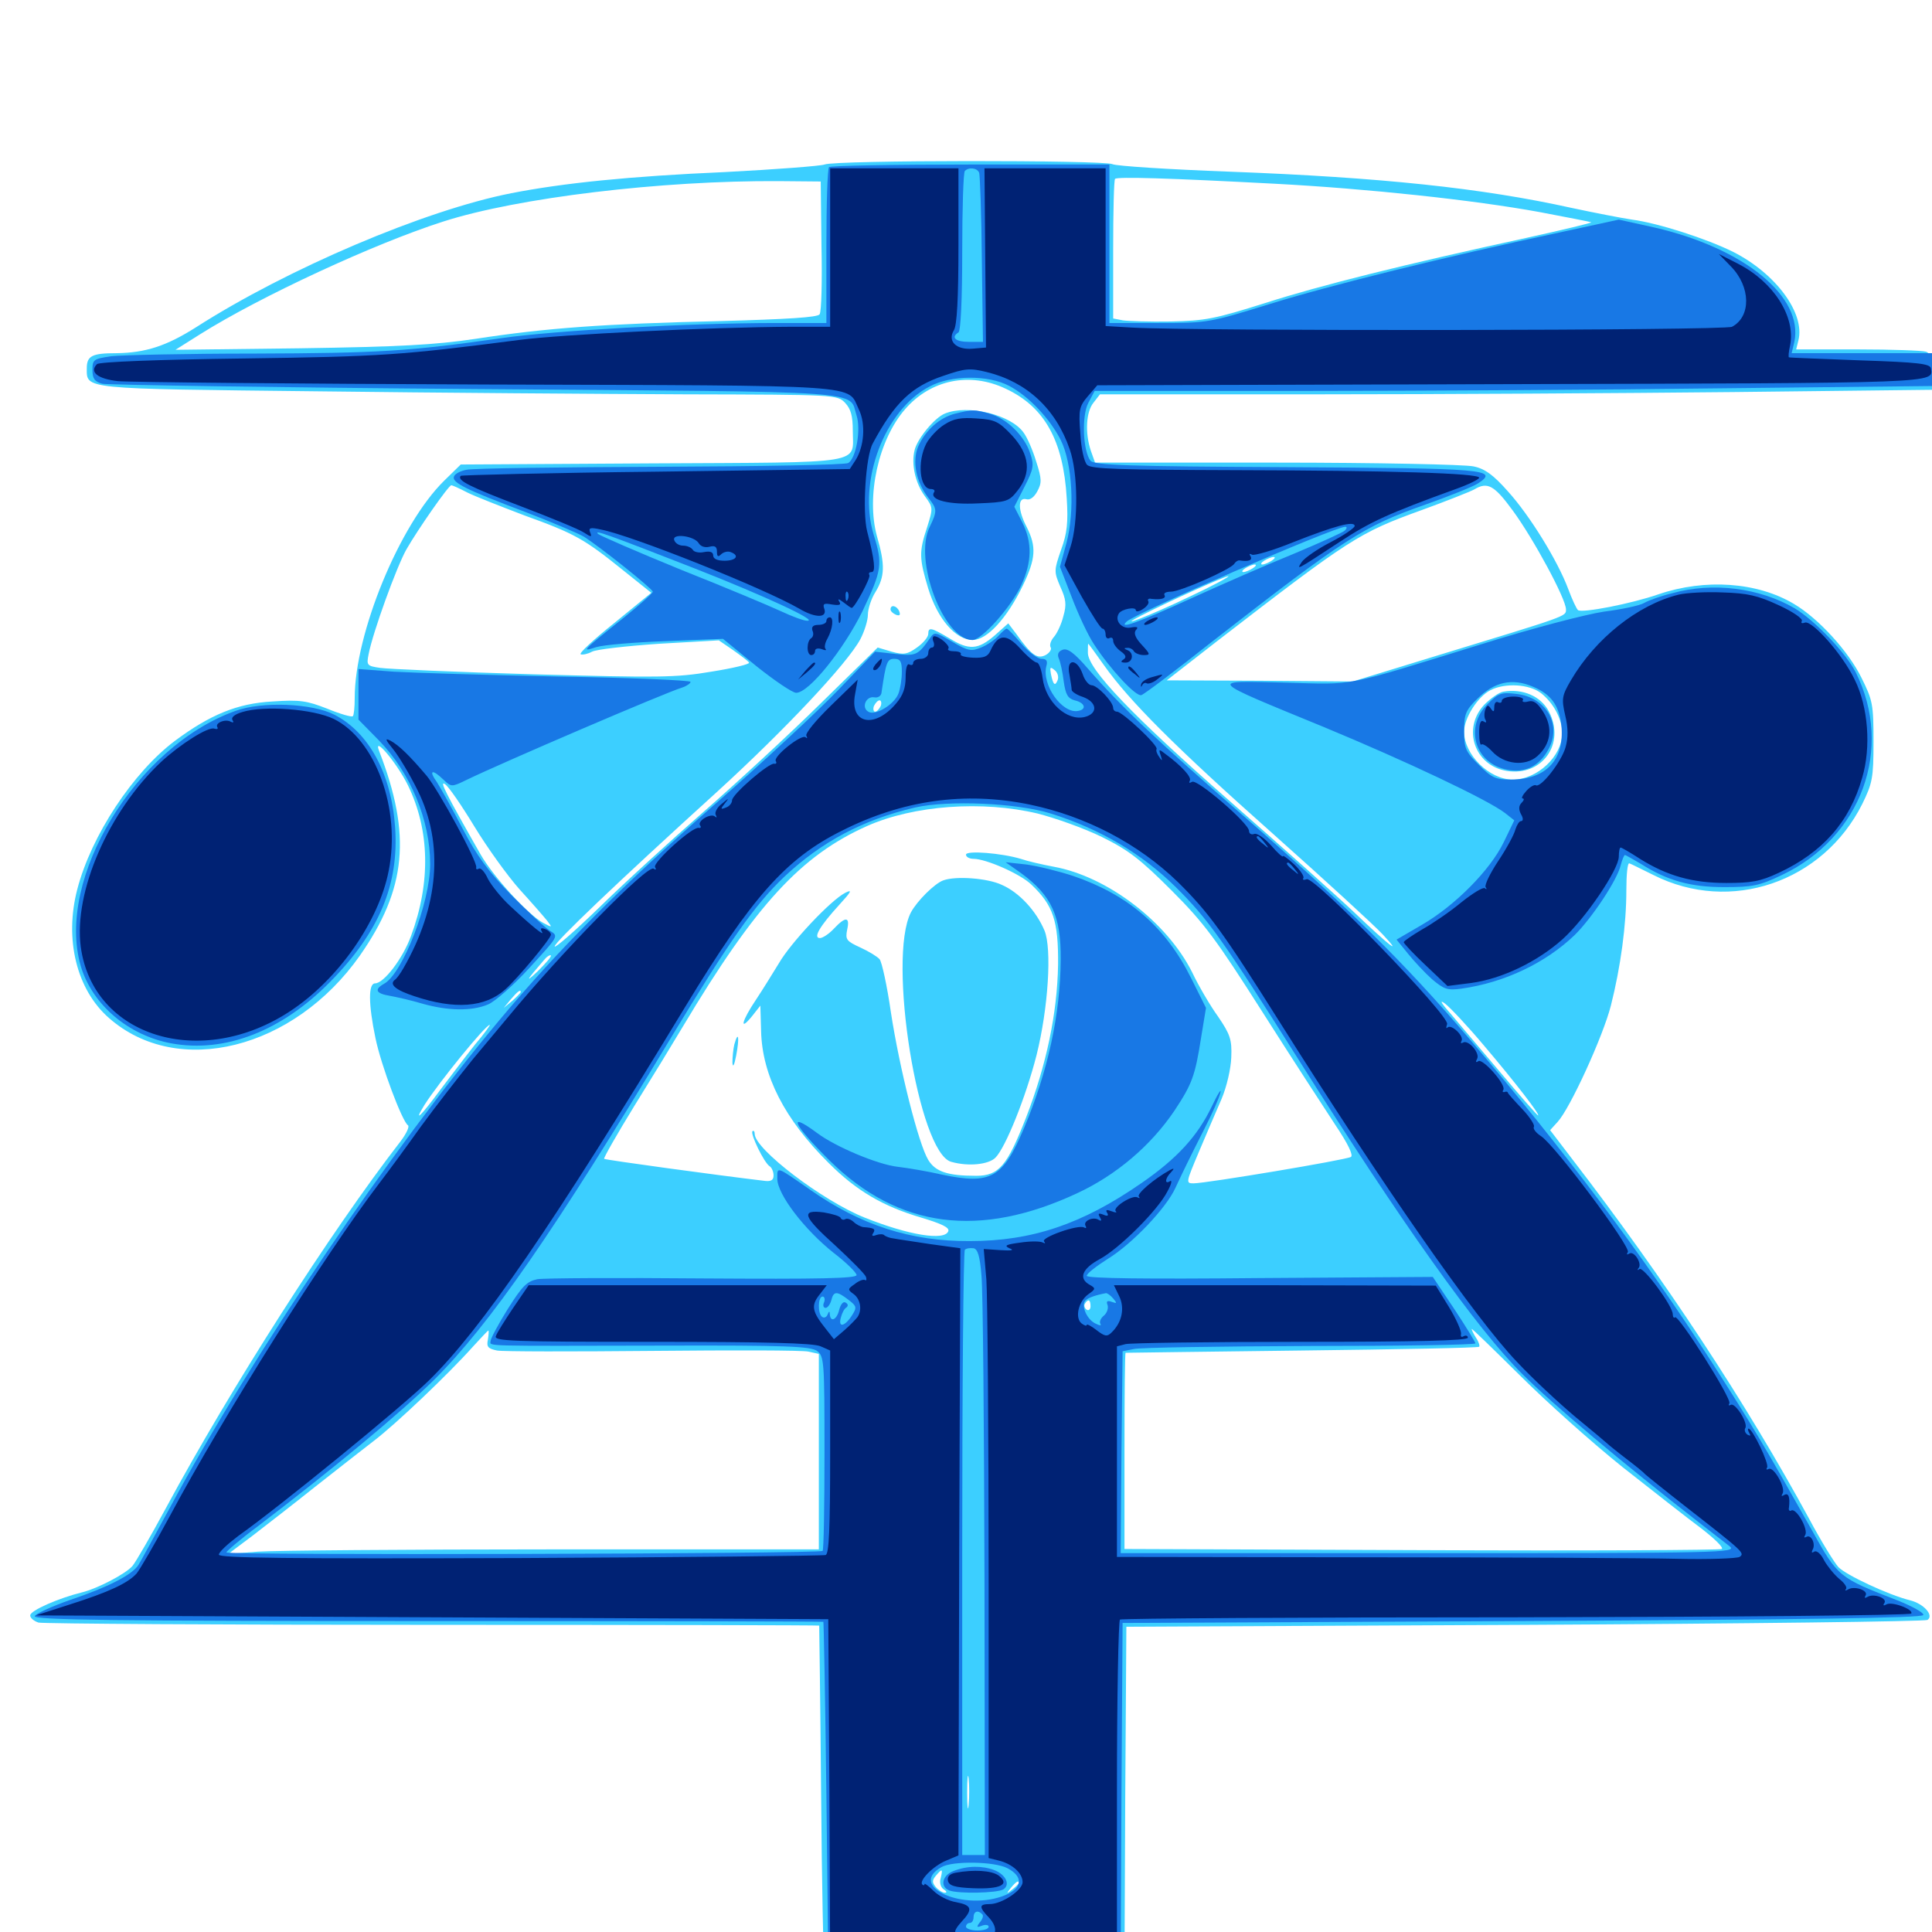 <svg xmlns="http://www.w3.org/2000/svg" viewBox="0 -1000 1000 1000">
	<path fill="#3ccfff" d="M426.758 -914.844C424.609 -914.062 401.367 -912.305 375.195 -910.938C325.977 -908.789 291.602 -905.273 264.648 -900C219.922 -891.211 148.828 -860.938 101.562 -830.664C86.133 -820.898 75.391 -817.383 60.156 -817.188C47.656 -817.188 44.922 -815.82 44.922 -809.375C44.922 -798.438 41.992 -798.828 163.867 -797.461C225.781 -796.68 311.719 -796.094 354.883 -795.898C433.008 -795.703 433.398 -795.703 437.5 -791.406C440.43 -788.281 441.406 -784.57 441.406 -777.148C441.406 -759.375 449.609 -760.742 337.5 -760.156L238.477 -759.57L229.883 -751.172C206.836 -728.516 183.594 -672.07 183.594 -638.672C183.594 -633.984 183.203 -629.883 182.617 -629.297C182.031 -628.711 175.977 -630.469 169.336 -633.203C158.789 -637.305 155.273 -637.891 141.016 -636.914C122.852 -635.938 108.789 -630.078 90.625 -616.602C68.945 -600.391 47.266 -567.578 40.039 -539.844C33.203 -513.867 39.648 -487.695 56.445 -473.047C91.992 -441.797 152.148 -456.836 186.328 -505.469C210.352 -539.844 213.086 -567.773 196.289 -611.133C192.773 -620.117 205.469 -605.078 211.133 -593.555C222.461 -570.312 223.047 -543.164 212.695 -515.43C208.398 -503.711 198.633 -491.016 194.141 -491.016C190.625 -491.016 190.625 -480.469 194.336 -462.695C197.266 -448.438 208.203 -419.531 211.133 -417.578C212.109 -416.992 210.352 -413.281 207.422 -409.375C170.703 -361.914 119.141 -281.055 85.938 -219.531C78.125 -205.078 70.312 -191.602 68.555 -189.453C65.039 -185.352 50.391 -177.734 42.383 -175.781C30.469 -172.852 15.625 -166.406 15.625 -163.867C15.625 -162.5 17.578 -160.938 19.922 -160.156C22.461 -159.57 114.258 -158.984 224.219 -158.984C333.984 -158.984 423.828 -158.789 424.023 -158.594C424.023 -158.203 424.609 -119.336 425 -72.07C425.391 -24.805 426.172 15.039 426.758 16.211C427.344 18.164 444.727 18.75 504.883 18.75H582.031L582.422 -69.727L583.008 -158.008L789.062 -158.984C902.344 -159.57 996.289 -160.742 997.656 -161.523C1001.172 -163.867 995.703 -169.922 988.672 -171.68C977.539 -174.414 955.469 -184.766 951.562 -188.867C949.414 -191.211 942.578 -202.344 936.523 -213.672C903.711 -274.023 861.914 -337.5 813.672 -400.195L802.344 -415.039L806.25 -419.336C812.695 -426.367 829.688 -463.477 833.789 -479.492C838.867 -499.609 841.797 -521.289 841.797 -539.258C841.797 -547.266 842.383 -553.516 843.359 -553.125C844.141 -552.93 849.805 -550 855.859 -547.07C895.703 -526.953 943.555 -543.359 963.867 -583.789C969.141 -594.531 969.727 -597.266 969.727 -616.016C969.727 -635.352 969.336 -637.5 963.477 -649.219C956.641 -663.086 941.211 -679.883 928.711 -687.305C909.57 -698.828 882.422 -700.586 858.398 -692.383C844.336 -687.5 819.141 -682.617 816.797 -684.18C816.016 -684.766 813.672 -689.844 811.719 -695.117C806.25 -709.766 791.797 -733.203 780.469 -745.703C773.047 -754.102 768.555 -757.422 762.695 -758.594C758.398 -759.57 712.5 -760.547 660.742 -760.547H566.797L564.648 -766.602C561.523 -775.781 562.109 -786.914 566.016 -791.602L569.336 -795.898H681.641C743.359 -795.898 840.234 -796.484 897.07 -797.07L1000 -798.242V-807.422C1000 -814.062 999.219 -817.188 996.875 -817.969C995.117 -818.555 979.297 -819.141 961.719 -819.141H929.688L930.859 -823.828C934.375 -837.891 919.141 -858.398 897.266 -869.531C883.594 -876.367 858.203 -884.57 844.727 -886.328C839.453 -887.109 825.391 -889.844 813.477 -892.383C766.797 -902.734 714.258 -908.203 636.719 -911.133C605.078 -912.305 577.539 -914.062 575.781 -915.039C571.484 -917.188 432.031 -917.188 426.758 -914.844ZM660.156 -904.883C708.008 -902.344 762.695 -896.484 796.875 -890.234C811.328 -887.5 823.242 -885.156 823.633 -884.961C823.828 -884.57 808.984 -881.055 790.43 -876.953C725.781 -862.891 683.594 -852.344 654.883 -843.164C628.906 -834.961 623.828 -833.984 606.055 -833.594C595.117 -833.398 583.984 -833.789 581.25 -834.18L576.172 -835.156V-870.703C576.172 -890.43 576.562 -906.836 577.148 -907.422C578.516 -908.594 604.883 -907.812 660.156 -904.883ZM425.195 -872.852C425.586 -854.688 425.195 -838.672 424.219 -837.305C423.242 -835.742 407.812 -834.766 372.07 -833.789C313.281 -832.422 282.812 -830.273 246.094 -824.609C225 -821.484 206.836 -820.508 155.273 -819.727L90.82 -818.945L103.516 -826.953C134.57 -846.484 193.945 -874.023 229.492 -885.352C267.773 -897.656 342.188 -906.641 403.32 -906.25L424.805 -906.055ZM520.508 -798.828C540.625 -789.453 550.391 -772.07 552.148 -741.992C552.93 -729.492 552.344 -724.023 549.219 -715.43C545.508 -704.688 545.508 -704.102 548.828 -696.289C551.758 -689.844 552.148 -687.109 550.391 -681.055C549.414 -676.953 547.07 -672.07 545.508 -670.312C543.945 -668.555 543.164 -666.211 543.75 -665.039C544.531 -664.062 543.359 -662.109 541.211 -660.938C536.914 -658.789 533.984 -660.742 526.172 -671.68L521.875 -677.344L514.844 -671.094C506.25 -663.672 501.562 -663.281 491.211 -669.727C482.031 -675.195 480.469 -675.586 480.469 -671.875C480.469 -670.312 477.93 -667.188 474.609 -664.844C469.727 -661.328 467.773 -660.938 461.523 -662.695L454.297 -664.844L424.805 -635.938C408.789 -620.117 381.445 -594.922 364.258 -579.883C347.07 -564.844 322.656 -542.578 310.156 -530.273C297.461 -517.969 287.109 -508.984 287.109 -510.156C287.109 -512.305 318.75 -542.578 371.875 -590.82C406.055 -622.07 438.477 -656.445 445.312 -669.141C447.461 -673.242 449.219 -678.906 449.219 -681.836C449.219 -684.766 450.977 -690.234 453.125 -693.555C458.008 -701.562 458.203 -707.617 453.906 -722.461C448.242 -743.164 454.688 -772.461 468.555 -788.281C481.836 -803.516 501.953 -807.617 520.508 -798.828ZM241.797 -745.117C245.703 -743.164 259.18 -737.891 271.484 -733.203C297.461 -723.828 302.344 -721.094 322.461 -704.883L337.109 -693.164L317.969 -677.539C307.227 -668.945 299.414 -661.719 300.586 -661.328C301.562 -660.938 304.297 -661.523 306.445 -662.695C308.594 -663.867 324.219 -665.625 341.211 -666.797L372.07 -668.555L379.492 -663.477C383.594 -660.547 387.305 -657.812 387.695 -657.031C388.281 -656.25 379.297 -654.102 368.164 -652.344C349.805 -649.219 340.82 -649.219 275.977 -650.977C236.523 -652.148 200.781 -653.711 196.875 -654.297C189.844 -655.273 189.648 -655.664 190.82 -661.523C192.969 -672.656 205.273 -706.641 210.352 -715.625C216.406 -726.172 232.227 -748.828 233.594 -748.828C234.18 -748.828 237.695 -747.266 241.797 -745.117ZM783.008 -735.742C793.75 -721.094 810.547 -690.039 810.547 -684.57C810.547 -680.859 811.914 -681.445 742.188 -660.156L700.195 -647.266L651.953 -647.656L603.906 -647.852L629.492 -667.773C698.828 -721.289 703.32 -724.219 735.742 -735.938C748.633 -740.625 760.938 -745.508 763.086 -746.68C769.922 -750.781 773.438 -748.828 783.008 -735.742ZM658.203 -709.766C656.641 -708.789 654.492 -707.812 653.32 -707.812C652.344 -707.812 652.734 -708.789 654.297 -709.766C655.859 -710.742 658.203 -711.719 659.18 -711.719C660.352 -711.719 659.766 -710.742 658.203 -709.766ZM648.438 -705.859C646.875 -704.883 644.727 -703.906 643.555 -703.906C642.578 -703.906 642.969 -704.883 644.531 -705.859C646.094 -706.836 648.438 -707.812 649.414 -707.812C650.586 -707.812 650 -706.836 648.438 -705.859ZM615.82 -691.211C595.898 -681.641 575.977 -673.828 590.82 -681.445C606.055 -689.258 633.984 -701.758 635.742 -701.758C636.914 -701.758 627.93 -696.875 615.82 -691.211ZM390.625 -692.188C389.062 -693.164 386.914 -694.141 385.742 -694.141C384.766 -694.141 385.156 -693.164 386.719 -692.188C388.281 -691.211 390.625 -690.234 391.602 -690.234C392.773 -690.234 392.188 -691.211 390.625 -692.188ZM571.289 -655.859C584.57 -637.109 608.594 -613.086 659.18 -568.164C686.133 -544.141 711.523 -520.898 715.82 -516.211C726.562 -504.688 718.945 -510.547 700.977 -527.734C692.578 -535.742 663.672 -561.523 636.523 -585.352C585.938 -629.688 563.086 -653.711 563.086 -662.109C563.086 -664.648 563.086 -666.797 563.281 -666.797C563.477 -666.797 566.992 -661.914 571.289 -655.859ZM547.461 -648.047C546.094 -644.531 545.117 -645.508 543.945 -651.172C543.359 -654.688 543.555 -655.078 545.898 -653.125C547.461 -651.953 548.047 -649.609 547.461 -648.047ZM797.656 -641.211C804.102 -636.133 808.594 -627.734 808.594 -620.508C808.594 -608.594 795.703 -596.484 783.008 -596.484C770.898 -596.484 757.812 -609.375 757.812 -621.289C757.812 -628.32 764.844 -639.453 771.484 -642.773C779.102 -646.68 791.602 -645.898 797.656 -641.211ZM455.859 -634.57C455.078 -633.008 453.906 -631.641 452.93 -631.641C452.148 -631.641 451.758 -633.008 452.344 -634.57C453.125 -636.133 454.297 -637.5 455.273 -637.5C456.055 -637.5 456.445 -636.133 455.859 -634.57ZM245.508 -572.266C252.148 -561.328 262.695 -546.68 268.945 -539.648C275.195 -532.812 281.641 -525.391 283.203 -523.438C285.938 -519.922 285.938 -519.727 281.25 -522.266C273.438 -526.367 255.469 -546.094 248.828 -557.617C230.664 -589.453 227.344 -596.094 230.273 -594.141C232.031 -593.164 238.867 -583.203 245.508 -572.266ZM537.109 -578.906C546.289 -576.562 561.133 -571.289 570.312 -566.797C584.18 -559.961 590.234 -555.273 606.445 -539.062C623.438 -522.07 629.688 -513.477 653.32 -476.367C668.359 -452.734 685.352 -426.562 691.016 -417.969C697.852 -407.812 700.586 -401.953 699.219 -401.172C696.68 -399.609 624.219 -387.5 617.773 -387.5C613.672 -387.5 613.867 -387.891 620.508 -403.711C624.219 -412.5 629.492 -424.805 632.227 -431.055C634.961 -437.5 637.109 -446.875 637.305 -452.734C637.695 -461.914 636.719 -464.648 630.469 -473.828C626.367 -479.492 620.312 -489.844 616.992 -496.875C603.906 -522.852 573.242 -546.289 545.508 -551.367C539.258 -552.539 531.641 -554.297 528.32 -555.469C518.555 -558.398 500 -559.961 500 -557.617C500 -556.445 501.758 -555.469 503.906 -555.469C510.352 -555.469 528.125 -547.656 533.789 -542.188C545.117 -531.445 547.852 -523.438 547.656 -500.781C547.266 -475.586 541.602 -448.633 531.055 -421.484C521.289 -396.484 516.992 -391.406 505.273 -391.406C490.43 -391.406 484.18 -393.555 480.469 -399.609C475.391 -408.008 465.625 -446.875 461.133 -475.977C459.18 -489.648 456.445 -502.148 455.273 -503.516C454.102 -504.883 449.609 -507.617 445.312 -509.57C438.086 -512.891 437.5 -513.672 438.477 -518.75C440.039 -525.586 437.695 -525.781 431.641 -519.336C429.102 -516.602 425.781 -514.453 424.414 -514.453C420.703 -514.453 424.219 -520.508 434.375 -531.641C440.625 -538.477 441.406 -539.844 437.5 -537.891C429.883 -533.984 409.18 -511.914 403.125 -501.367C400 -496.289 394.727 -487.695 391.211 -482.422C383.984 -471.68 382.422 -465.625 389.258 -474.023L393.555 -479.492L393.945 -466.211C394.531 -443.359 406.055 -420.703 428.906 -398.047C443.359 -383.594 457.031 -375.586 476.953 -369.727C487.305 -366.602 491.602 -364.648 490.82 -362.695C488.867 -357.617 470.117 -360.742 447.656 -369.727C425.586 -378.516 390.625 -405.273 390.625 -413.086C390.625 -414.453 390.039 -415.039 389.453 -414.453C388.281 -413.086 395.508 -398.047 398.438 -396.289C399.414 -395.703 400.391 -393.555 400.391 -391.602C400.391 -389.062 399.023 -388.281 395.117 -388.867C372.07 -391.602 313.281 -399.609 312.695 -400.195C312.305 -400.586 319.336 -412.891 328.32 -427.539C337.305 -441.992 348.633 -460.547 353.516 -468.75C391.211 -531.836 414.648 -557.227 448.828 -572.461C473.047 -583.203 508.398 -585.742 537.109 -578.906ZM278.32 -497.266C271.484 -490.82 272.461 -492.578 281.445 -502.93C283.008 -504.883 284.57 -505.859 285.156 -505.469C285.547 -504.883 282.422 -501.367 278.32 -497.266ZM269.531 -486.523C269.531 -486.133 267.578 -484.18 265.234 -482.031L260.742 -478.32L264.453 -482.812C267.969 -486.914 269.531 -488.086 269.531 -486.523ZM767.969 -458.984C784.57 -439.453 797.461 -422.656 796.094 -422.656C795.703 -422.656 786.914 -432.617 776.758 -444.727C766.602 -456.641 754.883 -470.508 750.781 -475.391C745.703 -481.055 744.922 -482.812 748.047 -480.469C750.781 -478.32 759.766 -468.75 767.969 -458.984ZM245.898 -459.375C241.406 -453.711 233.398 -443.164 227.93 -435.938C218.164 -422.656 213.477 -417.969 219.727 -428.125C227.344 -440.039 251.367 -469.531 253.516 -469.531C253.906 -469.531 250.586 -464.844 245.898 -459.375ZM564.453 -323.828C564.453 -322.266 563.477 -321.484 562.5 -322.07C561.328 -322.852 560.938 -324.219 561.523 -325.195C563.281 -327.93 564.453 -327.344 564.453 -323.828ZM839.844 -240.625C855.469 -228.32 873.633 -214.062 880.469 -208.984C887.305 -203.711 892.188 -199.023 891.211 -198.242C890.43 -197.656 820.508 -197.266 735.938 -197.656L582.031 -198.242V-248.828C582.031 -276.758 582.227 -299.609 582.617 -299.805C582.812 -299.805 623.828 -300.391 673.828 -300.977C723.828 -301.562 765.039 -302.344 765.625 -302.93C766.016 -303.32 765.43 -305.469 764.062 -307.422C762.695 -309.57 761.719 -311.719 761.719 -312.109C761.719 -312.695 772.852 -301.758 786.719 -288.086C800.391 -274.414 824.219 -253.125 839.844 -240.625ZM252.539 -306.641C251.758 -302.93 252.539 -301.953 257.227 -300.977C260.156 -300.391 296.484 -300.391 337.891 -300.781C379.297 -301.172 415.43 -301.172 418.555 -300.391L423.828 -299.219V-248.633V-198.047H286.523C210.938 -198.047 141.992 -197.461 133.594 -196.875L118.164 -195.703L130.664 -205.078C137.5 -210.352 152.148 -221.68 162.891 -230.273C173.828 -238.867 187.5 -249.609 193.359 -254.102C204.688 -262.695 232.227 -288.867 244.922 -303.125C249.023 -307.617 252.539 -311.328 252.734 -311.328C253.125 -311.328 252.93 -309.18 252.539 -306.641ZM501.367 -65.82C500.977 -61.719 500.586 -64.648 500.586 -72.07C500.586 -79.688 500.977 -82.812 501.367 -79.492C501.758 -75.977 501.758 -69.727 501.367 -65.82ZM501.367 -34.766C502.148 -35.352 500.977 -35.938 498.828 -35.742C496.68 -35.742 496.094 -35.156 497.656 -34.57C499.023 -33.984 500.781 -34.18 501.367 -34.766ZM486.914 -27.93C486.133 -25.586 486.914 -23.047 488.477 -22.07C490.039 -21.094 490.234 -20.312 489.062 -20.312C487.891 -20.312 485.742 -21.68 484.375 -23.242C482.422 -25.586 482.422 -26.758 484.375 -29.102C487.695 -33.008 488.086 -32.812 486.914 -27.93ZM527.344 -25.391C527.344 -25 525.781 -23.438 524.023 -22.07C520.898 -19.531 520.703 -19.727 523.242 -22.852C525.781 -25.977 527.344 -26.953 527.344 -25.391ZM489.062 -785.938C483.789 -783.789 475 -773.242 473.438 -767.188C471.484 -759.766 473.828 -749.805 478.711 -743.164C483.008 -737.305 483.008 -737.109 479.883 -727.148C475.586 -714.258 475.781 -710.938 480.469 -695.312C485.352 -679.492 494.727 -668.75 503.516 -668.75C510.938 -668.75 521.289 -680.078 529.492 -697.07C536.133 -710.938 536.523 -716.992 531.445 -727.148C526.758 -736.133 526.758 -742.773 531.25 -741.602C533.203 -741.016 535.352 -742.773 536.914 -745.703C539.258 -750 539.258 -752.148 536.328 -761.133C534.57 -766.992 531.641 -773.633 529.883 -775.977C523.438 -785.352 500.977 -790.82 489.062 -785.938ZM460.938 -684.57C460.938 -683.594 462.305 -682.422 463.672 -681.836C465.625 -681.055 466.211 -681.641 465.43 -683.594C464.258 -686.523 460.938 -687.305 460.938 -684.57ZM778.125 -641.992C775.781 -641.602 771.484 -638.477 768.359 -635.352C756.641 -623.047 763.086 -603.711 779.883 -600.977C798.242 -598.047 810.352 -615.039 801.758 -631.641C797.656 -639.648 788.086 -643.75 778.125 -641.992ZM488.281 -544.336C483.789 -542.773 474.609 -533.594 471.484 -527.734C459.18 -503.906 475.391 -403.125 492.383 -398.633C501.367 -396.094 511.719 -397.266 515.234 -400.781C520.508 -406.055 531.055 -432.422 536.523 -453.906C542.578 -478.125 544.531 -508.984 540.625 -518.359C536.328 -528.516 527.539 -538.086 518.555 -541.992C511.133 -545.508 494.727 -546.68 488.281 -544.336ZM380.078 -459.375C379.492 -456.836 379.102 -452.734 379.102 -450C379.297 -447.07 380.078 -448.633 381.055 -453.711C382.812 -462.891 382.227 -466.992 380.078 -459.375Z"/>
	<path fill="#1878e5" d="M429.102 -913.477C428.32 -912.891 427.734 -894.336 427.734 -872.461V-832.812H401.953C356.055 -832.812 287.109 -828.906 259.766 -825C211.719 -818.164 196.094 -817.188 131.445 -816.992C96.289 -816.992 63.086 -816.211 57.617 -815.625C48.438 -814.258 47.852 -813.867 47.852 -808.594C47.852 -804.102 48.828 -802.539 52.93 -801.367C55.859 -800.781 142.773 -799.414 246.289 -798.633C453.516 -797.07 439.062 -798.047 443.359 -784.961C445.703 -777.734 443.164 -762.891 439.062 -760.352C437.695 -759.375 393.945 -758.594 341.797 -758.398C289.648 -758.203 244.531 -757.617 241.406 -756.836C238.281 -756.25 235.352 -754.688 234.961 -753.32C233.789 -750.195 241.406 -746.484 271.484 -735.156C285.352 -729.883 299.023 -724.023 302.148 -722.266C310.547 -716.992 337.695 -695.312 337.891 -693.75C337.891 -692.969 331.055 -686.914 322.852 -680.273C300.586 -662.5 300.781 -662.5 308.594 -665.039C312.305 -666.211 328.711 -667.578 344.727 -668.164L374.219 -669.336L391.406 -655.273C400.977 -647.656 410.156 -641.406 412.109 -641.406C418.75 -641.406 436.719 -663.867 446.484 -683.789C456.445 -704.883 457.031 -707.812 452.148 -723.438C443.945 -750.977 457.812 -787.891 481.25 -800C492.188 -805.859 511.523 -806.055 522.461 -800.195C532.422 -794.922 543.359 -783.398 549.023 -772.266C555.078 -760.156 556.445 -735.547 551.953 -718.75L548.633 -706.641L554.688 -691.016C558.008 -682.227 563.086 -671.289 566.211 -666.602C574.414 -653.906 588.086 -639.062 590.82 -640.234C592.188 -640.625 608.789 -653.125 627.734 -668.164C696.484 -721.68 705.664 -727.539 737.891 -738.867C750 -743.164 762.305 -748.047 765.039 -749.805C775.977 -757.031 769.727 -757.617 666.016 -758.203C583.984 -758.594 566.406 -759.18 564.453 -761.523C560.547 -766.406 559.766 -784.57 563.281 -791.406L566.602 -797.656H674.609C733.984 -797.656 831.445 -798.242 891.211 -799.023L1000 -800.195V-808.789V-817.188H963.672H927.344L928.711 -822.852C933.789 -846.289 902.93 -871.484 856.445 -882.227L837.891 -886.328L808.203 -879.883C748.438 -867.188 687.695 -852.148 657.031 -842.578C625.977 -833.008 625.195 -832.812 599.805 -832.812H574.219V-873.828V-914.844H502.344C462.695 -914.844 429.688 -914.258 429.102 -913.477ZM506.836 -910.547C507.227 -909.18 508.008 -888.867 508.203 -865.43L508.789 -823.047H501.562C494.531 -823.047 491.992 -825.391 496.094 -827.93C497.266 -828.711 498.047 -844.727 498.047 -869.727C498.047 -891.992 498.633 -910.938 499.414 -911.523C501.562 -913.672 505.859 -913.086 506.836 -910.547ZM696.094 -725.391C695.117 -724.414 683.398 -719.141 669.922 -713.477C656.445 -708.008 632.227 -697.461 616.016 -690.039C588.672 -677.539 578.516 -674.023 583.203 -678.32C587.695 -682.617 690.43 -727.148 696.289 -727.344C697.266 -727.344 697.266 -726.562 696.094 -725.391ZM359.375 -705.859C395.703 -691.602 423.438 -678.711 417.969 -678.711C416.406 -678.516 410.156 -680.859 404.297 -683.594C398.438 -686.328 375.195 -696.094 352.539 -705.078C330.078 -714.258 310.742 -722.656 309.57 -723.633C307.227 -725.977 313.867 -723.633 359.375 -705.859ZM494.531 -785.938C486.523 -783.984 478.906 -777.344 475.195 -768.75C472.07 -761.133 474.219 -750.391 480.469 -742.383C485.156 -736.523 485.156 -735.547 481.25 -727.344C472.656 -710.352 488.477 -668.75 503.32 -668.75C508.203 -668.75 523.242 -685.742 528.516 -696.875C534.18 -709.18 534.375 -719.141 529.102 -729.688L525 -737.695L530.273 -748.047C534.961 -757.227 535.352 -759.18 533.203 -765.43C530.273 -774.414 521.094 -783.398 512.109 -785.938C504.102 -788.086 503.516 -788.086 494.531 -785.938ZM865.625 -692.969C859.961 -691.602 853.32 -689.258 850.977 -687.891C848.633 -686.523 839.258 -684.57 830.078 -683.398C820.898 -682.031 793.164 -674.805 767.578 -666.797C693.555 -643.945 702.344 -645.703 665.039 -646.68C625.195 -647.656 624.023 -648.828 685.352 -623.633C727.734 -606.055 770.312 -585.938 779.102 -579.102L783.789 -575.391L778.32 -564.062C771.289 -549.609 753.125 -531.25 735.938 -521.289L722.852 -513.672L728.711 -506.445C731.836 -502.539 737.5 -496.484 741.211 -493.164C747.461 -487.891 749.219 -487.305 756.445 -488.281C778.711 -491.406 800 -501.562 815.039 -516.016C823.828 -524.609 837.109 -544.531 838.867 -552.148C839.648 -555.078 840.625 -557.422 841.016 -557.422C841.602 -557.422 845.117 -555.273 849.219 -552.93C863.086 -544.141 875 -540.82 892.578 -540.82C907.227 -540.82 910.742 -541.602 922.266 -547.07C963.477 -566.602 980.273 -612.5 960.547 -651.953C955.469 -662.109 939.062 -679.102 928.906 -685.156C910.742 -695.703 886.719 -698.828 865.625 -692.969ZM793.555 -644.531C802.93 -640.625 807.031 -634.766 808.203 -624.219C809.766 -606.641 800.195 -596.484 782.031 -596.484C774.023 -596.484 772.07 -597.461 765.43 -604.102C758.594 -610.938 757.812 -612.695 757.812 -621.484C757.812 -630.273 758.594 -632.422 764.648 -638.281C773.438 -647.07 782.617 -649.219 793.555 -644.531ZM769.922 -635.547C757.812 -623.438 763.477 -604.688 780.273 -601.562C789.453 -599.805 796.875 -603.516 801.562 -612.305C808.398 -625 800.391 -639.062 784.961 -640.82C776.953 -641.797 775.586 -641.211 769.922 -635.547ZM516.797 -670.898C514.844 -668.75 510.742 -666.016 507.812 -664.844C502.734 -662.695 500.977 -663.086 492.969 -667.773C483.984 -673.047 483.594 -673.047 481.25 -669.531C475.195 -660.938 474.219 -660.352 463.477 -661.523L452.93 -662.695L433.984 -642.969C423.633 -632.227 394.922 -605.469 370.117 -583.789C321.094 -540.82 289.258 -508.789 258.398 -471.875C202.148 -404.688 130.859 -299.414 87.891 -219.531C80.078 -205.273 72.852 -191.797 71.68 -190.039C68.555 -184.961 56.055 -178.516 36.328 -171.875C26.758 -168.555 18.359 -164.648 17.969 -163.477C17.383 -161.523 58.984 -160.938 221.484 -160.938C333.789 -160.938 425.977 -160.742 426.172 -160.547C426.367 -160.156 427.148 -120.508 427.734 -72.07L428.711 15.82L504.297 16.406L580.078 16.797L580.469 -71.484L581.055 -159.961L787.891 -160.938C933.594 -161.719 994.922 -162.5 995.508 -164.062C995.898 -165.234 989.844 -168.555 982.031 -171.68C951.758 -183.398 951.367 -183.594 937.695 -208.203C913.086 -251.953 907.031 -262.109 886.133 -294.727C850.391 -350.391 809.18 -405.273 760.547 -462.305C726.562 -502.148 697.852 -530.273 643.555 -577.734C599.609 -616.016 580.664 -633.789 563.281 -653.711C556.055 -662.109 552.539 -664.648 550 -663.672C547.852 -662.891 547.07 -661.328 548.047 -659.18C548.828 -657.422 550 -652.148 550.586 -647.266C551.562 -640.43 552.734 -638.477 556.25 -637.5C561.523 -636.328 562.695 -632.812 558.008 -632.031C549.805 -630.469 539.062 -645.508 541.602 -655.273C542.383 -658.008 541.602 -658.984 539.062 -658.984C537.109 -658.984 532.422 -662.5 528.711 -666.797C525 -671.094 521.68 -674.609 521.094 -674.609C520.508 -674.609 518.555 -672.852 516.797 -670.898ZM466.797 -652.344C466.797 -648.633 466.016 -643.555 465.039 -641.016C462.891 -635.352 452.93 -629.297 449.414 -631.641C445.703 -633.789 448.242 -639.844 452.539 -639.062C454.492 -638.672 456.055 -639.844 456.25 -641.406C458.594 -657.422 459.18 -658.984 462.891 -658.984C466.016 -658.984 466.797 -657.617 466.797 -652.344ZM543.945 -578.906C569.531 -570.898 591.211 -558.008 608.594 -540.82C625.195 -524.414 633.008 -513.477 671.875 -451.953C725 -367.578 764.648 -311.914 787.891 -288.867C803.516 -273.242 841.211 -241.602 878.711 -212.5C885.547 -207.227 892.969 -201.367 895.312 -199.609C899.219 -196.289 891.406 -196.094 739.648 -196.094H580.078L580.469 -248.242L581.055 -300.586L586.914 -301.758C590.234 -302.539 631.25 -303.125 678.32 -303.32C725.195 -303.32 763.672 -303.906 763.672 -304.688C763.672 -305.273 758.789 -313.281 752.734 -322.461L741.602 -339.062L652.148 -338.477C593.164 -337.891 562.5 -338.281 562.5 -339.648C562.5 -340.82 567.578 -344.727 573.438 -348.438C586.133 -356.25 603.711 -374.805 608.398 -385.156C612.695 -394.336 614.844 -398.828 623.438 -415.82C627.344 -423.438 631.055 -431.641 631.641 -434.375C632.422 -437.109 630.273 -433.789 627.148 -427.148C619.922 -412.109 609.375 -400.391 590.625 -387.5C560.156 -366.406 534.18 -357.617 501.953 -357.617C471.484 -357.422 445.508 -365.82 419.336 -384.18C401.367 -396.68 402.344 -396.289 402.344 -389.844C402.344 -381.836 416.406 -363.477 431.445 -351.562C438.086 -346.484 443.359 -341.211 443.359 -340.039C443.359 -338.281 424.219 -337.891 364.062 -338.281C320.312 -338.672 281.836 -338.477 278.125 -337.891C272.656 -336.719 270.312 -334.375 262.695 -322.266C257.812 -314.453 253.906 -307.031 253.906 -305.859C253.906 -303.125 247.461 -303.32 343.75 -303.516C406.836 -303.711 419.531 -303.125 422.852 -300.781C426.562 -298.047 426.758 -295.703 426.758 -248.242C426.758 -220.703 426.367 -197.852 425.781 -197.266C424.219 -195.703 117.188 -194.922 117.188 -196.484C117.188 -197.07 124.414 -203.32 133.398 -209.961C172.852 -240.039 207.422 -268.75 224.805 -285.938C253.516 -314.453 286.914 -362.695 347.07 -462.5C377.734 -513.281 390.625 -531.641 406.055 -546.289C425.391 -564.453 446.875 -575.781 473.633 -582.031C490.82 -585.938 526.562 -584.375 543.945 -578.906ZM508.008 -339.648C508.789 -332.031 509.375 -261.523 509.57 -183.008L509.766 -39.844H503.906H498.047V-195.703C498.047 -281.445 498.633 -352.344 499.414 -353.125C500.195 -353.906 502.148 -354.102 503.906 -353.906C506.055 -353.516 507.227 -349.805 508.008 -339.648ZM439.258 -327.148C443.359 -324.023 443.555 -323.242 441.211 -319.531C437.5 -313.477 433.789 -312.5 435.156 -317.773C435.742 -320.117 436.914 -322.656 438.086 -323.242C439.062 -324.023 439.062 -325 437.695 -325.781C436.523 -326.562 435.156 -325 434.375 -322.07C433.203 -316.992 429.883 -315.234 429.492 -319.727C429.492 -321.484 429.102 -321.484 428.32 -319.531C427.93 -318.359 426.562 -317.578 425.586 -318.359C423.242 -319.727 423.242 -328.906 425.781 -328.906C426.758 -328.906 427.148 -327.539 426.562 -325.977C425.781 -324.414 426.172 -323.047 427.344 -323.047C428.32 -323.047 429.688 -324.805 430.273 -326.953C431.445 -331.836 433.203 -331.836 439.258 -327.148ZM576.172 -327.93C578.32 -325.391 578.125 -325.195 575.391 -326.172C573.242 -326.953 572.461 -326.562 573.242 -324.609C573.828 -323.047 573.047 -320.508 571.484 -319.141C569.727 -317.773 568.945 -315.82 569.531 -314.844C570.312 -313.672 569.141 -313.867 566.797 -315.039C562.305 -317.383 559.375 -324.609 561.914 -326.953C563.281 -328.32 567.188 -329.688 572.461 -330.664C573.242 -330.664 574.805 -329.492 576.172 -327.93ZM521.484 -33.008C529.688 -28.711 529.297 -22.852 520.508 -19.141C499.414 -10.352 469.336 -23.438 487.305 -33.594C493.164 -36.914 514.844 -36.523 521.484 -33.008ZM508.398 -9.18C509.18 -8.594 508.594 -6.641 507.227 -5.078C505.273 -2.539 505.469 -2.148 508.398 -3.32C510.156 -3.906 511.719 -3.711 511.719 -2.734C511.719 -1.562 509.18 -0.781 505.859 -0.781C502.734 -0.781 500 -1.758 500 -2.734C500 -3.906 500.977 -4.688 501.953 -4.688C503.125 -4.688 503.906 -6.055 503.906 -7.617C503.906 -10.742 506.25 -11.523 508.398 -9.18ZM528.516 -548.047C544.336 -536.523 549.219 -525.781 549.023 -503.32C548.828 -474.805 542.383 -445.508 530.078 -416.211C519.141 -390.234 512.891 -386.719 487.695 -391.992C480.078 -393.75 469.531 -395.508 464.453 -396.094C454.297 -397.266 432.422 -406.445 423.047 -413.477C407.031 -425.391 410.547 -417.969 429.492 -399.219C465.039 -364.258 507.031 -358.789 557.617 -382.422C577.734 -391.797 595.508 -406.836 607.812 -425C616.992 -438.867 618.555 -442.969 621.68 -462.891L624.219 -478.32L616.602 -493.555C603.32 -520.312 583.984 -536.914 555.273 -546.68C548.047 -549.023 537.109 -551.758 531.25 -552.539L520.508 -553.711ZM493.75 -31.641C487.695 -29.492 486.328 -23.438 491.406 -21.484C496.094 -19.727 516.211 -20.117 519.336 -22.07C523.047 -24.414 520.703 -29.688 514.648 -32.031C508.398 -34.375 500.781 -34.375 493.75 -31.641ZM185.547 -640.625V-627.539L196.094 -616.797C212.5 -600 222.656 -575.391 222.656 -552.734C222.656 -532.812 208.398 -496.094 198.828 -490.82C193.555 -487.891 194.531 -485.742 201.758 -484.57C205.078 -483.984 212.891 -482.227 218.75 -480.469C232.031 -476.758 244.141 -476.562 252.539 -480.078C256.055 -481.445 265.82 -490.039 274.023 -499.023C289.062 -515.43 289.258 -515.43 284.766 -518.164C282.227 -519.727 273.242 -528.125 264.648 -536.719C252.734 -549.023 246.875 -556.836 239.453 -571.094C234.18 -581.25 228.125 -591.992 226.172 -595.117C221.68 -601.367 223.633 -602.148 229.492 -596.484C233.594 -592.578 233.789 -592.578 241.406 -596.289C259.961 -605.273 344.141 -641.406 353.125 -644.141C355.469 -644.922 357.422 -646.289 357.422 -647.07C357.422 -647.852 326.953 -649.219 289.648 -649.805C252.148 -650.586 213.477 -651.758 203.711 -652.344L185.547 -653.711ZM121.875 -632.031C70.312 -613.672 28.711 -545.117 41.797 -500C47.656 -480.078 66.406 -464.062 88.672 -459.961C116.406 -454.883 145.703 -466.211 170.898 -491.797C196.289 -517.578 206.641 -542.188 204.492 -572.07C202.539 -599.414 191.016 -620.898 173.047 -630.078C161.719 -635.938 135.742 -637.109 121.875 -632.031Z"/>
	<path fill="#002274" d="M429.688 -871.875V-830.859H409.766C367.383 -830.664 291.016 -826.953 268.555 -824.023C208.203 -816.211 197.852 -815.43 126.172 -814.453C81.055 -813.867 51.367 -812.695 50.195 -811.523C46.094 -807.422 50.586 -803.906 60.938 -802.734C66.602 -802.148 152.539 -801.367 251.953 -800.977C450.781 -800.391 438.281 -801.172 444.531 -788.086C448.242 -780.469 447.266 -768.75 442.773 -761.719L439.844 -757.227L339.648 -755.859C284.57 -755.273 239.062 -754.102 238.477 -753.711C236.328 -751.367 243.164 -748.047 269.727 -737.891C285.156 -732.031 299.805 -725.977 302.148 -724.414C306.055 -721.875 306.445 -721.875 305.469 -724.414C304.492 -726.758 305.469 -727.148 310.742 -725.977C326.562 -723.047 395.508 -695.508 413.672 -684.961C422.266 -679.883 428.516 -680.078 426.562 -685.156C425.781 -687.5 426.562 -687.891 430.664 -687.109C434.57 -686.523 435.547 -686.914 434.375 -688.672C433.398 -690.234 434.18 -690.039 436.523 -688.281C438.477 -686.719 440.43 -685.352 440.82 -685.352C442.383 -685.352 450.781 -700.977 450 -702.344C449.414 -703.32 450 -703.906 451.172 -703.906C453.32 -703.906 452.734 -709.961 448.828 -725C446.289 -735.156 448.047 -763.867 451.758 -770.508C463.086 -791.602 471.875 -800 488.281 -805.469C499.609 -809.375 501.953 -809.57 510.742 -807.422C531.445 -802.344 546.484 -788.477 553.711 -767.383C558.008 -755.078 558.203 -729.688 554.102 -716.992L550.977 -707.422L559.961 -691.016C565.039 -682.031 569.727 -674.609 570.703 -674.609C571.484 -674.609 572.266 -673.242 572.266 -671.484C572.266 -669.922 573.242 -669.141 574.219 -669.727C575.391 -670.312 576.172 -669.727 576.172 -668.359C576.172 -666.797 577.93 -664.453 580.078 -662.891C582.812 -660.938 583.203 -659.766 581.445 -658.594C579.883 -657.617 580.078 -657.031 582.617 -657.031C586.328 -657.031 587.109 -662.109 583.594 -663.477C581.641 -664.258 581.641 -664.648 583.398 -664.648C584.57 -664.844 586.328 -664.062 586.914 -662.891C587.5 -661.914 589.844 -660.938 591.992 -660.938C595.508 -660.938 595.508 -661.328 591.016 -666.211C587.695 -669.727 586.719 -672.266 587.891 -673.828C589.453 -675.391 588.672 -675.781 585.352 -675.195C580.664 -674.219 576.758 -678.711 579.102 -682.422C580.469 -684.766 587.891 -686.133 587.891 -684.18C587.891 -683.203 589.648 -683.398 591.602 -684.766C593.75 -686.133 594.922 -687.891 594.336 -688.867C593.75 -689.648 594.531 -690.43 595.898 -690.039C600.977 -689.453 603.711 -690.234 602.734 -691.992C602.148 -692.969 603.516 -693.75 606.055 -693.75C610.938 -693.75 637.109 -705.273 638.867 -708.203C639.453 -709.18 640.625 -709.961 641.406 -709.961C646.289 -709.18 648.438 -709.961 647.266 -712.109C646.484 -713.281 646.68 -713.672 648.047 -712.891C649.219 -712.305 658.789 -715.039 669.336 -719.336C690.625 -727.734 701.172 -730.664 701.172 -727.734C701.172 -726.758 695.508 -722.852 688.672 -719.336C681.836 -715.82 675.195 -711.133 673.828 -709.18C671.094 -704.883 669.922 -704.102 693.75 -719.727C709.57 -730.078 718.555 -734.18 753.516 -746.875C760.156 -749.219 765.625 -751.953 765.625 -752.734C765.625 -755.078 719.727 -756.445 639.648 -756.641C579.297 -756.836 564.844 -757.227 562.695 -759.375C561.133 -760.938 559.57 -767.969 559.18 -775.586C558.203 -787.891 558.594 -789.648 563.086 -794.922L567.969 -800.586L782.422 -801.172C1005.078 -801.758 1000.781 -801.562 999.414 -809.375C999.023 -811.719 992.773 -812.5 962.891 -813.477C942.969 -814.258 926.367 -814.844 925.977 -815.039C925.586 -815.039 925.781 -817.969 926.562 -821.289C929.492 -836.133 917.969 -854.102 899.609 -863.477L889.648 -868.555L895.898 -862.109C906.25 -851.562 906.445 -836.133 896.484 -830.859C892.773 -828.906 617.969 -828.516 585.547 -830.469L572.266 -831.25V-872.07V-912.891H540.82H509.57L509.961 -866.602L510.352 -820.117L503.516 -819.531C494.922 -818.75 490.234 -823.438 493.75 -829.102C495.312 -831.641 496.094 -845.312 496.094 -872.852V-912.891H462.891H429.688ZM329.492 -825.586C333.594 -825.977 330.859 -826.367 323.242 -826.367C315.82 -826.367 312.5 -825.977 315.82 -825.586C319.336 -825.195 325.586 -825.195 329.492 -825.586ZM361.719 -718.75C362.695 -717.188 364.844 -716.406 367.188 -716.992C370.117 -717.773 371.094 -716.992 371.094 -714.453C371.094 -711.914 371.68 -711.523 373.242 -713.086C374.414 -714.258 376.758 -714.844 378.125 -714.258C383.008 -712.5 381.055 -709.766 375 -709.766C371.289 -709.766 369.141 -710.742 369.141 -712.5C369.141 -714.258 367.578 -714.844 364.453 -714.258C361.914 -713.672 359.18 -714.258 358.594 -715.43C357.812 -716.602 355.664 -717.578 353.516 -717.578C351.562 -717.578 349.609 -718.75 349.023 -720.312C347.461 -724.219 359.57 -722.656 361.719 -718.75ZM387.109 -710.938C385.938 -710.352 384.766 -710.547 384.375 -711.719C383.984 -712.891 382.812 -712.109 381.445 -709.961C379.492 -707.031 379.688 -706.055 381.836 -705.078C383.594 -704.492 385.547 -705.859 386.914 -708.203C388.281 -710.547 388.281 -711.719 387.109 -710.938ZM438.867 -689.844C438.281 -688.281 437.695 -688.867 437.695 -691.016C437.5 -693.164 438.086 -694.336 438.672 -693.555C439.258 -692.969 439.453 -691.211 438.867 -689.844ZM488.867 -780.273C485.352 -778.125 481.25 -773.633 479.492 -770.508C474.609 -760.938 475.977 -746.875 481.836 -746.875C483.398 -746.875 484.18 -746.094 483.398 -745.117C481.055 -741.211 491.016 -738.672 506.25 -739.453C520.898 -740.039 522.266 -740.43 526.562 -745.898C533.984 -755.078 533.008 -764.648 523.828 -774.609C516.992 -781.836 515.039 -782.812 505.664 -783.398C497.461 -783.984 493.75 -783.398 488.867 -780.273ZM868.75 -692.188C847.656 -686.914 825.781 -669.531 813.086 -647.852C808.398 -639.844 808.203 -638.281 810.156 -629.688C811.719 -623.242 811.719 -618.164 810.352 -613.281C808.203 -605.664 797.461 -591.992 794.922 -593.555C794.141 -593.945 791.992 -592.773 790.039 -590.625C788.086 -588.477 787.305 -586.719 788.086 -586.719C789.062 -586.719 788.867 -585.742 787.5 -584.375C786.133 -583.008 785.938 -581.055 787.305 -578.516C788.477 -576.562 788.477 -575 787.305 -575C786.328 -575 785.156 -573.047 784.375 -570.703C783.789 -568.164 779.883 -560.938 775.586 -554.492C771.289 -548.047 768.359 -541.992 768.945 -540.82C769.727 -539.844 769.531 -539.453 768.555 -540.234C767.773 -541.016 762.305 -537.695 756.445 -533.008C750.586 -528.125 741.406 -521.875 736.133 -518.945C730.859 -515.82 726.562 -512.891 726.562 -512.305C726.562 -511.719 731.641 -506.25 737.891 -500.391L749.219 -489.648L761.523 -491.211C777.344 -493.359 795.703 -502.148 808.789 -513.867C820.703 -524.609 837.891 -550 837.891 -556.641C837.891 -559.18 838.281 -561.328 838.867 -561.328C839.258 -561.328 843.75 -558.789 848.828 -555.469C862.891 -546.68 875.977 -542.969 893.555 -542.969C906.445 -542.969 911.133 -543.75 920.703 -548.242C943.359 -558.789 957.422 -574.609 963.867 -597.461C968.555 -613.281 966.992 -634.18 959.961 -648.242C953.711 -661.328 937.891 -679.102 934.18 -677.734C932.617 -677.148 932.031 -677.539 932.617 -678.516C933.398 -679.688 927.93 -683.398 920.703 -686.719C909.766 -691.797 904.492 -692.969 891.602 -693.359C883.008 -693.75 872.656 -693.164 868.75 -692.188ZM900.977 -690.82C902.148 -691.406 901.172 -691.797 898.438 -691.797C895.703 -691.797 894.727 -691.406 896.094 -690.82C897.266 -690.43 899.609 -690.43 900.977 -690.82ZM433.984 -680.469C433.984 -677.734 434.375 -676.758 434.961 -678.125C435.352 -679.297 435.352 -681.641 434.961 -683.008C434.375 -684.18 433.984 -683.203 433.984 -680.469ZM427.734 -678.516C427.734 -677.539 425.977 -676.562 423.633 -676.562C420.898 -676.562 419.922 -675.586 420.508 -673.633C421.289 -672.07 420.898 -670.312 419.922 -669.727C417.383 -668.164 417.383 -660.938 419.922 -660.938C421.094 -660.938 421.875 -661.914 421.875 -663.086C421.875 -664.258 423.242 -664.648 425.195 -664.062C427.148 -663.281 427.93 -663.281 427.344 -664.062C426.562 -664.844 426.953 -667.188 428.32 -669.531C431.055 -674.609 431.641 -680.469 429.492 -680.469C428.516 -680.469 427.734 -679.688 427.734 -678.516ZM593.75 -678.516C592.188 -677.539 591.797 -676.562 592.773 -676.562C593.945 -676.562 596.094 -677.539 597.656 -678.516C599.219 -679.492 599.805 -680.469 598.633 -680.469C597.656 -680.469 595.312 -679.492 593.75 -678.516ZM483.203 -667.773C483.789 -666.211 483.398 -664.844 482.422 -664.844C481.25 -664.844 480.469 -663.477 480.469 -661.914C480.469 -660.352 478.711 -658.984 476.562 -658.984C474.414 -658.984 472.656 -658.008 472.656 -656.836C472.656 -655.859 471.875 -655.469 470.703 -656.055C469.531 -656.836 468.75 -654.102 468.75 -649.414C468.75 -643.945 467.383 -640.039 463.867 -635.938C452.539 -622.461 439.648 -625.391 442.578 -640.625L443.945 -648.242L430.078 -634.766C422.461 -627.344 416.602 -620.312 417.383 -619.141C417.969 -617.969 417.969 -617.578 416.992 -618.359C415.039 -620.312 400 -608.398 401.562 -606.055C402.148 -605.078 401.758 -604.492 400.781 -604.688C398.242 -605.469 378.906 -588.867 378.906 -585.742C378.906 -584.375 377.539 -582.617 375.781 -582.031C372.852 -580.859 372.852 -581.25 375.195 -584.18C377.539 -587.109 377.344 -587.109 373.633 -583.984C371.094 -582.031 369.727 -579.297 370.508 -578.125C371.094 -576.953 371.094 -576.562 370.117 -577.344C367.969 -579.297 360.938 -575.195 362.305 -572.852C363.086 -571.875 362.695 -571.289 361.719 -571.484C358.594 -572.461 337.695 -553.516 339.062 -551.172C339.844 -549.805 339.453 -549.609 338.281 -550.391C334.961 -552.344 291.406 -508.008 262.695 -473.242C260.547 -470.703 252.539 -461.133 244.922 -451.953C237.5 -442.773 225.195 -426.953 217.773 -416.797C210.547 -406.641 200.781 -393.359 196.289 -387.5C168.555 -351.172 115.82 -267.383 88.086 -215.625C80.273 -201.172 72.461 -187.695 70.703 -185.547C66.016 -180.469 56.445 -175.977 36.133 -169.531L18.555 -163.867L223.633 -162.891L428.711 -161.914L429.297 -73.633L429.688 14.844H503.906H578.125V-73.047C578.125 -121.289 578.906 -161.133 579.688 -161.719C580.664 -162.305 672.852 -162.891 784.766 -162.891C896.68 -163.086 988.672 -163.867 989.258 -164.844C990.625 -166.992 979.102 -171.289 976.367 -169.531C975 -168.75 974.414 -168.945 975.391 -170.312C976.953 -172.852 969.727 -175.391 966.602 -173.438C965.234 -172.656 964.844 -172.852 965.625 -174.219C967.188 -176.758 959.961 -179.297 956.641 -177.344C955.273 -176.562 954.688 -176.562 955.469 -177.539C956.25 -178.32 954.688 -180.664 951.953 -182.812C949.414 -184.961 945.898 -189.258 944.141 -192.383C942.578 -195.703 940.234 -197.656 939.062 -196.875C937.891 -196.094 937.5 -196.289 938.086 -197.656C940.039 -200.586 937.5 -206.055 934.961 -204.492C933.789 -203.906 933.594 -204.297 934.375 -205.469C936.133 -208.398 929.688 -219.727 927.148 -218.164C926.367 -217.578 925.586 -218.359 925.977 -219.727C926.562 -225.195 925.781 -227.539 923.438 -226.172C922.07 -225.391 921.875 -225.586 922.656 -226.953C924.414 -229.883 917.969 -241.211 915.43 -239.648C914.258 -239.062 914.062 -239.453 914.648 -240.43C915.82 -242.383 907.031 -260.547 905.078 -260.547C904.492 -260.547 904.688 -259.57 905.469 -258.203C906.25 -256.836 906.055 -256.641 904.492 -257.422C903.32 -258.203 902.734 -259.766 903.32 -260.742C905.078 -263.281 898.047 -274.219 895.898 -272.852C894.727 -272.266 894.531 -272.656 895.117 -273.633C896.484 -275.977 868.555 -319.922 866.992 -318.164C866.406 -317.578 865.82 -318.359 865.82 -319.727C865.82 -324.023 850.781 -344.336 848.633 -343.164C847.656 -342.383 847.266 -342.578 848.047 -343.555C850.195 -345.703 845.898 -352.734 843.359 -351.172C841.992 -350.391 841.797 -350.586 842.578 -351.953C844.141 -354.688 804.883 -407.227 797.656 -411.914C794.922 -413.672 793.359 -415.82 793.945 -416.797C794.531 -417.578 791.797 -421.875 787.891 -425.977C783.984 -430.078 780.664 -433.789 780.469 -434.375C780.469 -434.961 779.492 -435.156 778.711 -434.766C777.734 -434.57 777.539 -434.961 778.125 -435.938C779.688 -438.477 767.578 -452.148 765.234 -450.781C763.867 -449.805 763.672 -450.391 764.453 -451.758C766.406 -454.688 759.961 -462.109 757.227 -460.352C756.25 -459.766 755.859 -460.156 756.445 -461.133C758.008 -463.672 751.172 -470.117 749.219 -468.164C748.438 -467.383 748.438 -468.164 749.023 -469.922C750.586 -474.023 680.469 -546.484 676.367 -544.922C674.805 -544.336 674.023 -544.531 674.609 -545.508C675.195 -546.289 673.047 -549.609 669.922 -552.539C666.602 -555.664 664.062 -557.422 664.062 -556.836C664.062 -556.055 661.328 -558.398 658.008 -562.305C654.492 -566.211 650.586 -568.945 649.219 -568.359C647.656 -567.773 646.484 -568.555 646.484 -569.922C646.484 -573.828 619.531 -597.07 616.992 -595.312C615.625 -594.531 615.234 -594.727 615.82 -595.898C616.992 -597.656 611.719 -603.516 602.93 -609.961C600 -612.305 599.609 -612.305 600.781 -608.984C601.758 -606.055 601.562 -605.859 600 -608.203C598.828 -609.766 598.242 -611.523 598.633 -612.305C599.805 -613.867 581.055 -631.641 578.125 -631.641C577.148 -631.641 576.172 -632.422 576.172 -633.594C576.172 -636.719 567.969 -645.312 565.039 -645.312C563.477 -645.312 561.328 -648.047 560.352 -651.172C557.422 -659.375 551.758 -659.18 553.516 -650.977C554.102 -647.656 554.688 -643.945 554.688 -642.969C554.688 -641.992 557.422 -640.234 560.547 -639.258C567.969 -636.523 568.359 -630.664 561.523 -628.906C552.148 -626.562 541.211 -636.719 539.648 -649.023C539.062 -653.516 537.695 -657.031 536.719 -657.031C535.547 -657.031 531.641 -660.352 528.125 -664.258C520.898 -672.266 516.602 -671.875 512.695 -663.281C511.328 -660.156 509.375 -659.375 503.711 -659.57C499.609 -659.766 496.875 -660.547 497.266 -661.328C497.852 -662.109 496.289 -662.891 493.945 -662.891C491.602 -662.891 490.234 -663.477 490.82 -664.258C492.188 -665.43 486.523 -670.508 483.594 -670.703C482.812 -670.703 482.422 -669.336 483.203 -667.773ZM532.812 -583.594C562.109 -577.539 589.258 -563.281 609.766 -543.359C625.586 -527.734 633.008 -517.578 662.305 -471.094C715.234 -387.109 763.477 -317.773 785.156 -295.117C793.164 -286.523 806.836 -273.828 815.43 -266.602C824.023 -259.57 831.445 -253.32 832.031 -252.734C832.617 -252.148 836.914 -248.633 841.797 -244.922C846.68 -241.211 850.977 -237.695 851.562 -236.914C852.148 -236.328 861.328 -228.906 872.07 -220.508C902.344 -196.875 903.32 -196.094 900.391 -194.141C899.023 -193.359 884.57 -192.773 868.359 -193.164C852.148 -193.555 780.273 -193.945 708.594 -193.945L578.125 -194.141V-248.633V-303.125L582.617 -304.297C584.961 -304.883 625.781 -305.469 673.438 -305.469C732.812 -305.469 759.766 -306.055 759.766 -307.617C759.766 -308.594 758.789 -308.984 757.617 -308.398C756.445 -307.617 755.859 -308.203 756.25 -309.57C756.445 -311.133 753.711 -317.383 750 -323.438L743.164 -334.57L659.766 -334.766H576.562L579.297 -329.102C582.227 -323.047 580.859 -315.625 575.391 -310.352C573.047 -308.008 571.875 -308.203 567.578 -311.523C564.844 -313.672 562.5 -314.844 562.5 -314.258C562.5 -313.477 561.328 -313.867 559.766 -315.039C556.25 -317.969 558.203 -326.367 563.281 -330.078C567.188 -332.812 567.188 -333.203 564.062 -334.961C558.008 -338.281 560.156 -343.359 569.141 -348.242C579.102 -353.516 599.414 -373.633 604.297 -383.398C606.25 -386.914 606.836 -389.258 605.664 -388.672C602.734 -386.719 602.93 -390.039 606.055 -393.164C608.008 -395.312 607.812 -395.508 605.469 -394.336C597.07 -389.648 588.281 -382.031 589.453 -380.664C590.234 -379.688 589.844 -379.688 588.672 -380.273C586.133 -381.641 575.586 -375 577.539 -373.047C578.32 -372.266 577.344 -372.266 575.391 -373.047C572.852 -374.023 572.07 -373.828 573.047 -372.266C574.023 -370.703 573.242 -370.312 571.094 -371.289C568.555 -372.266 568.164 -371.875 569.336 -369.922C570.312 -368.359 570.117 -367.773 568.75 -368.555C565.82 -370.508 560.352 -367.969 561.914 -365.43C562.5 -364.453 562.109 -364.062 561.133 -364.648C558.203 -366.406 538.477 -359.375 540.43 -357.422C541.211 -356.445 541.016 -356.25 539.844 -356.836C538.477 -357.617 533.203 -357.617 528.125 -356.836C520.703 -355.859 519.531 -355.273 522.461 -353.906C525.195 -352.93 523.828 -352.539 517.773 -352.93L509.18 -353.516L510.547 -337.695C511.133 -329.102 511.719 -258.203 511.719 -180.273V-38.281L517.188 -36.914C524.023 -35.156 529.297 -30.469 529.297 -25.781C529.297 -21.68 518.555 -14.453 512.305 -14.453C506.641 -14.453 506.641 -12.891 511.914 -7.422C514.453 -4.688 515.625 -1.758 514.844 0.391C513.867 3.125 511.914 3.516 504.492 2.344C499.609 1.758 494.922 0.781 494.531 0.195C493.945 -0.391 495.312 -2.734 497.656 -5.273C503.711 -11.719 503.125 -13.867 494.922 -15.43C491.016 -16.016 485.742 -18.75 483.203 -21.289C480.664 -23.828 478.516 -25.391 478.516 -24.805C478.516 -24.023 477.93 -24.023 477.344 -24.609C475.586 -26.562 483.008 -34.18 489.648 -36.914L496.094 -39.648L496.484 -196.68L497.07 -353.906L481.445 -356.055C472.852 -357.422 464.258 -358.594 462.5 -358.984C460.547 -359.18 458.594 -359.961 457.812 -360.547C457.227 -361.328 455.273 -361.328 453.516 -360.742C451.562 -359.961 450.977 -360.352 451.953 -361.719C453.32 -363.867 452.539 -364.453 446.875 -364.844C445.508 -365.039 443.164 -366.211 441.797 -367.578C440.234 -368.945 438.477 -369.531 437.5 -368.945C436.523 -368.359 435.547 -368.75 435.156 -369.531C434.961 -370.508 430.859 -371.68 426.367 -372.461C414.258 -374.023 415.43 -370.508 432.617 -355.078C440.625 -347.656 447.656 -340.625 448.242 -339.062C448.633 -337.695 448.438 -336.914 447.656 -337.5C446.875 -337.891 444.531 -337.109 442.383 -335.352C438.672 -332.812 438.672 -332.422 441.992 -330.078C445.508 -327.344 446.289 -321.68 443.75 -318.164C442.969 -317.188 440.039 -314.062 437.109 -311.523L431.641 -306.836L427.344 -312.305C420.312 -321.094 419.727 -324.219 424.023 -329.688L427.93 -334.766H350.781H273.633L265.625 -323.047C261.328 -316.602 257.227 -310.156 256.641 -308.398C255.664 -305.859 264.844 -305.469 337.5 -305.469C395.703 -305.469 421.094 -304.883 424.805 -303.125L429.688 -300.977V-248.438C429.688 -208.203 429.102 -195.703 427.344 -195.117C425.977 -194.727 354.688 -193.945 269.141 -193.555C148.633 -193.164 113.281 -193.555 113.281 -195.312C113.281 -196.68 117.969 -200.977 123.438 -205.078C144.922 -220.312 208.594 -272.266 222.07 -285.547C249.023 -311.914 286.133 -365.82 354.688 -478.906C389.062 -535.547 406.641 -555.469 435.547 -569.922C467.188 -585.938 499.414 -590.43 532.812 -583.594ZM654.492 -563.867C657.031 -560.742 656.836 -560.547 653.906 -563.086C650.586 -565.625 649.609 -567.188 651.172 -567.188C651.562 -567.188 653.125 -565.625 654.492 -563.867ZM670.117 -550.195C672.656 -547.07 672.461 -546.875 669.531 -549.414C666.211 -551.953 665.234 -553.516 666.797 -553.516C667.188 -553.516 668.75 -551.953 670.117 -550.195ZM494.531 -30.664C491.602 -30.078 490.234 -28.711 490.625 -26.562C491.211 -24.023 493.945 -23.047 503.711 -22.656C517.773 -22.07 523.047 -24.609 516.797 -29.297C513.086 -31.836 504.102 -32.422 494.531 -30.664ZM453.125 -656.055C451.758 -654.297 451.562 -653.125 452.734 -653.125C453.711 -653.125 455.078 -654.492 455.859 -656.055C456.445 -657.617 456.641 -658.984 456.25 -658.984C455.859 -658.984 454.492 -657.617 453.125 -656.055ZM416.797 -652.734L413.086 -648.242L417.578 -651.953C421.68 -655.469 422.852 -657.031 421.289 -657.031C420.898 -657.031 418.945 -655.078 416.797 -652.734ZM583.984 -654.297C583.984 -653.906 585.547 -652.344 587.5 -650.977C590.43 -648.438 590.625 -648.633 588.086 -651.758C585.547 -654.883 583.984 -655.859 583.984 -654.297ZM595.898 -649.414C593.164 -648.633 590.82 -647.07 590.625 -645.703C590.43 -644.336 590.625 -644.141 591.211 -645.312C591.602 -646.289 592.773 -646.875 593.555 -646.289C594.531 -645.898 596.875 -646.68 598.828 -648.242C602.93 -651.367 602.734 -651.367 595.898 -649.414ZM777.344 -637.305C777.344 -636.328 776.562 -635.938 775.391 -636.523C774.414 -637.109 773.438 -636.133 773.438 -634.18C773.438 -631.445 773.047 -631.25 771.68 -633.203C770.312 -635.352 769.727 -635.156 768.75 -632.617C768.164 -630.859 768.164 -628.32 768.945 -627.344C769.531 -625.977 769.141 -625.781 767.969 -626.562C766.406 -627.539 765.625 -625.781 765.625 -620.703C765.625 -616.602 766.211 -613.867 766.797 -614.648C767.383 -615.234 769.922 -613.672 772.266 -611.133C778.516 -604.297 789.453 -603.125 795.703 -608.594C802.734 -614.844 803.906 -623.242 798.828 -631.445C795.898 -636.133 793.75 -637.695 791.016 -636.914C788.867 -636.328 787.5 -636.719 788.281 -637.695C788.867 -638.672 786.523 -639.453 783.398 -639.453C780.078 -639.453 777.344 -638.477 777.344 -637.305ZM783.008 -612.695C780.078 -615.625 771.094 -616.211 772.07 -613.281C772.461 -612.109 775.586 -610.938 779.102 -610.742C783.984 -610.352 784.766 -610.742 783.008 -612.695ZM125.391 -631.445C121.484 -630.273 119.531 -628.711 120.312 -627.344C121.094 -626.172 120.898 -625.781 119.531 -626.367C116.797 -628.125 111.133 -625.781 112.5 -623.633C113.086 -622.656 112.305 -622.461 110.938 -622.852C107.812 -624.023 93.359 -614.844 83.398 -605.664C56.25 -580.078 38.086 -538.477 41.797 -509.961C48.047 -463.281 104.102 -446.094 150.391 -476.758C175 -492.969 196.094 -523.047 201.172 -549.219C207.617 -581.25 194.336 -617.383 172.656 -627.93C162.109 -633.008 136.719 -634.961 125.391 -631.445ZM155.664 -630.469C156.445 -631.055 155.273 -631.641 153.125 -631.445C150.977 -631.445 150.391 -630.859 151.953 -630.273C153.32 -629.688 155.078 -629.883 155.664 -630.469ZM203.711 -611.914C206.641 -608.203 212.305 -598.828 216.211 -590.82C229.883 -563.281 227.148 -530.664 208.789 -498.828C207.227 -496.094 205.273 -493.359 204.297 -492.773C201.367 -490.43 204.883 -487.5 214.453 -484.375C235.352 -477.344 251.172 -478.516 261.523 -487.891C267.969 -493.555 285.156 -514.258 285.156 -516.211C285.156 -517.188 283.789 -518.555 282.031 -519.141C280.078 -519.922 279.492 -519.531 280.469 -517.773C282.227 -515.039 275.781 -520.117 264.062 -531.055C259.375 -535.352 254.297 -541.797 252.539 -545.117C250.977 -548.633 248.828 -550.977 247.852 -550.391C246.875 -549.805 246.289 -550 246.484 -550.977C247.461 -553.516 226.953 -591.211 220.703 -598.633C211.914 -608.984 206.445 -614.258 202.148 -616.602C199.023 -618.164 199.414 -617.188 203.711 -611.914Z"/>
</svg>